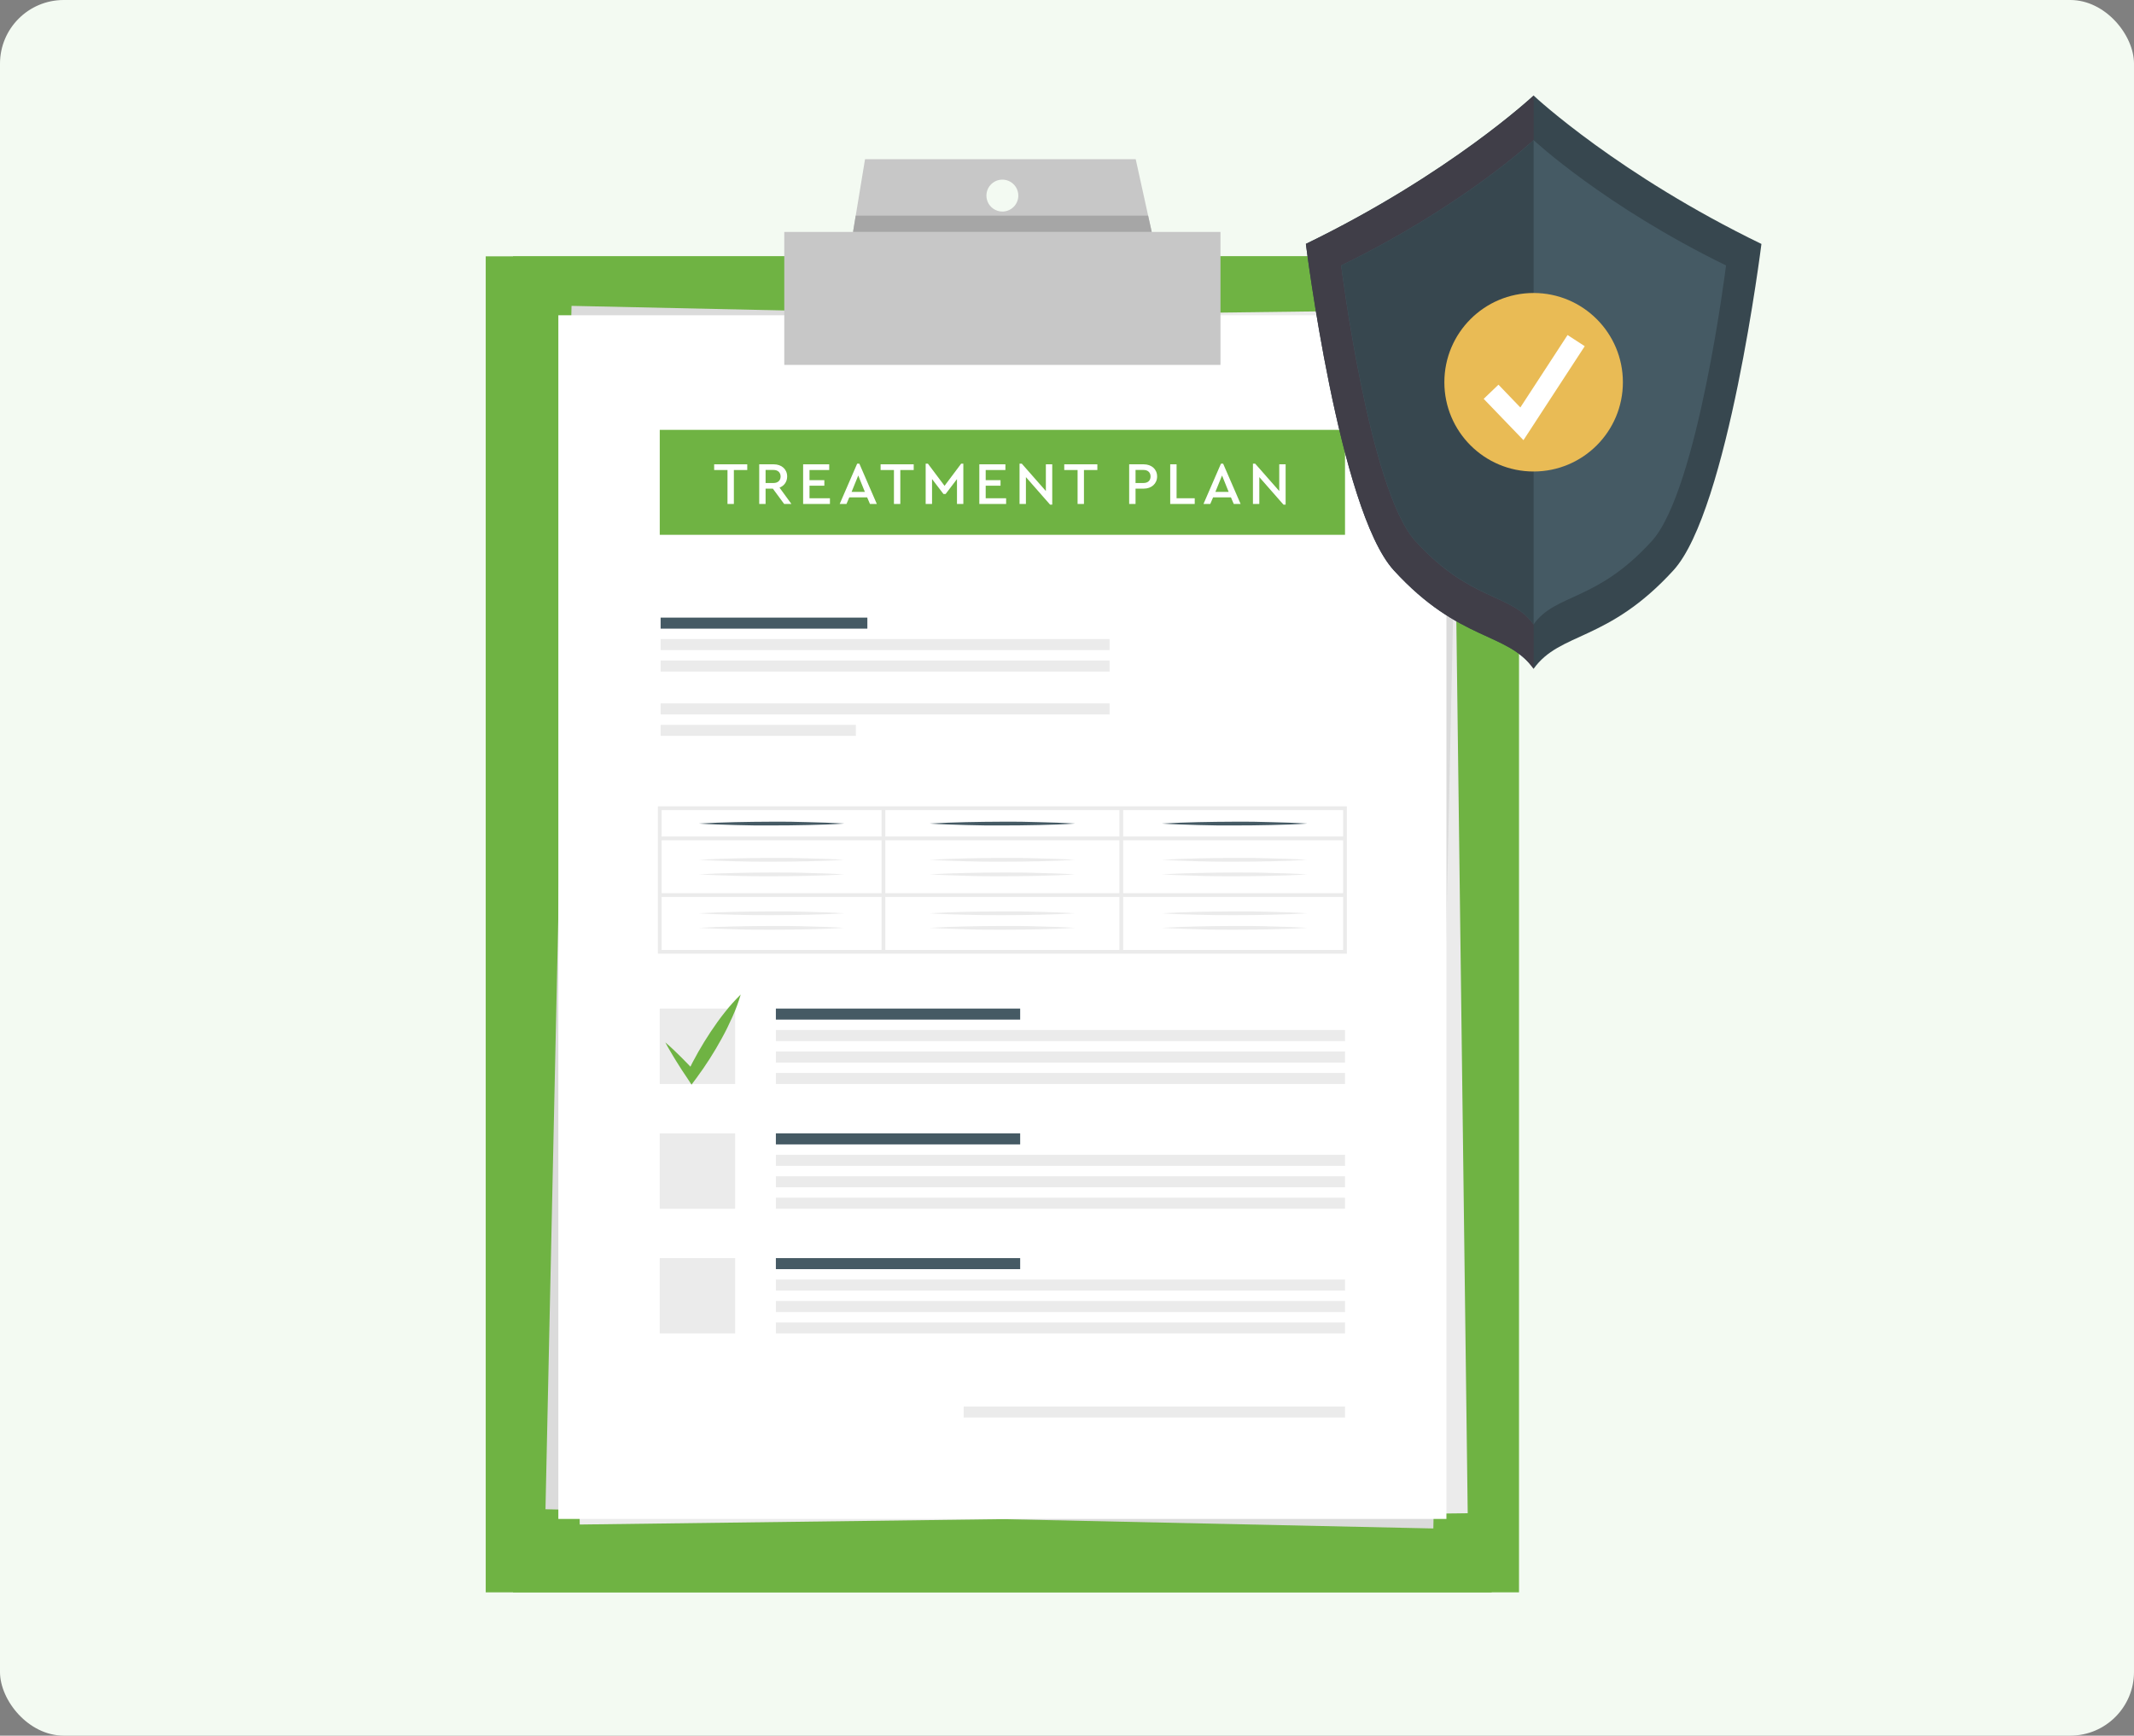 <svg width="268" height="218" viewBox="0 0 268 218" fill="none" xmlns="http://www.w3.org/2000/svg">
<rect x="0" y="0" width="268" height="218" fill="#808080" stroke="none"/>
<rect width="268" height="218" rx="8" fill="#F3FAF2"/>
<path d="M187.333 32.197H61V200H187.333V32.197Z" fill="#6FB343"/>
<g opacity="0.1">
<path opacity="0.1" d="M187.333 32.197H61V200H187.333V32.197Z" fill="#403E48"/>
</g>
<path d="M190.766 32.197H64.434V200H190.766V32.197Z" fill="#6FB343"/>
<path d="M182.398 38.891L70.879 40.312L72.805 191.483L184.324 190.062L182.398 38.891Z" fill="#EBEBEB"/>
<path d="M71.776 38.417L68.504 189.564L180.006 191.978L183.277 40.83L71.776 38.417Z" fill="#DBDBDB"/>
<path d="M181.649 39.597H70.121V190.78H181.649V39.597Z" fill="white"/>
<path d="M92.326 126.679H82.856V136.15H92.326V126.679Z" fill="#EBEBEB"/>
<path d="M128.119 126.679H97.439V128.066H128.119V126.679Z" fill="#455A64"/>
<path d="M168.916 129.377H97.439V130.764H168.916V129.377Z" fill="#EBEBEB"/>
<path d="M168.916 132.07H97.439V133.457H168.916V132.07Z" fill="#EBEBEB"/>
<path d="M168.916 134.763H97.439V136.15H168.916V134.763Z" fill="#EBEBEB"/>
<path d="M83.553 130.924C83.902 131.217 84.232 131.518 84.562 131.83C84.892 132.141 85.208 132.452 85.534 132.773C86.17 133.4 86.783 134.051 87.392 134.707L86.307 134.777C87.167 132.981 88.152 131.247 89.255 129.589C89.802 128.764 90.382 127.953 91.005 127.17C91.626 126.374 92.301 125.621 93.023 124.916C92.738 125.882 92.387 126.827 91.971 127.745C91.566 128.66 91.124 129.552 90.646 130.42C89.694 132.164 88.623 133.841 87.439 135.438L86.845 136.235L86.373 135.508C85.868 134.768 85.378 134.023 84.911 133.259C84.68 132.872 84.439 132.495 84.218 132.103C83.996 131.712 83.755 131.339 83.553 130.924Z" fill="#6FB343"/>
<path d="M92.326 142.352H82.856V151.822H92.326V142.352Z" fill="#EBEBEB"/>
<path d="M128.119 142.352H97.439V143.739H128.119V142.352Z" fill="#455A64"/>
<path d="M168.916 145.045H97.439V146.431H168.916V145.045Z" fill="#EBEBEB"/>
<path d="M168.916 147.738H97.439V149.125H168.916V147.738Z" fill="#EBEBEB"/>
<path d="M168.916 150.431H97.439V151.818H168.916V150.431Z" fill="#EBEBEB"/>
<path d="M92.326 158.02H82.856V167.49H92.326V158.02Z" fill="#EBEBEB"/>
<path d="M128.119 158.02H97.439V159.406H128.119V158.02Z" fill="#455A64"/>
<path d="M168.916 160.713H97.439V162.099H168.916V160.713Z" fill="#EBEBEB"/>
<path d="M168.916 163.406H97.439V164.793H168.916V163.406Z" fill="#EBEBEB"/>
<path d="M168.916 166.099H97.439V167.485H168.916V166.099Z" fill="#EBEBEB"/>
<path d="M168.916 176.659H121.021V178.045H168.916V176.659Z" fill="#EBEBEB"/>
<path d="M108.928 77.573H82.965V78.959H108.928V77.573Z" fill="#455A64"/>
<path d="M139.349 80.266H82.965V81.653H139.349V80.266Z" fill="#EBEBEB"/>
<path d="M139.349 82.963H82.965V84.35H139.349V82.963Z" fill="#EBEBEB"/>
<path d="M139.349 88.35H82.965V89.736H139.349V88.35Z" fill="#EBEBEB"/>
<path d="M107.485 91.043H82.965V92.429H107.485V91.043Z" fill="#EBEBEB"/>
<path d="M168.915 53.991H82.856V67.173H168.915V53.991Z" fill="#6FB343"/>
<path d="M169.146 119.784H82.619V101.277H169.146V119.784ZM83.091 119.312H168.674V101.749H83.091V119.312Z" fill="#EBEBEB"/>
<path d="M168.915 112.186H82.856V112.658H168.915V112.186Z" fill="#EBEBEB"/>
<path d="M168.915 105.069H82.856V105.54H168.915V105.069Z" fill="#EBEBEB"/>
<path d="M111.183 101.513H110.711V119.553H111.183V101.513Z" fill="#EBEBEB"/>
<path d="M141.056 101.513H140.584V119.553H141.056V101.513Z" fill="#EBEBEB"/>
<path d="M87.769 103.442C89.288 103.348 90.812 103.301 92.335 103.263C93.858 103.225 95.377 103.216 96.9 103.206C98.424 103.197 99.942 103.206 101.466 103.263L103.749 103.329C104.508 103.367 105.267 103.39 106.031 103.442C105.267 103.499 104.508 103.522 103.749 103.56L101.466 103.626C99.942 103.669 98.419 103.673 96.9 103.678C95.382 103.683 93.854 103.678 92.335 103.626C90.816 103.574 89.288 103.541 87.769 103.442Z" fill="#455A64"/>
<path d="M116.752 103.442C118.275 103.348 119.794 103.301 121.317 103.263C122.841 103.225 124.359 103.216 125.883 103.206C127.406 103.197 128.925 103.206 130.448 103.263L132.731 103.329C133.49 103.367 134.254 103.39 135.014 103.442C134.254 103.499 133.49 103.522 132.731 103.56L130.448 103.626C128.925 103.669 127.406 103.673 125.883 103.678C124.359 103.683 122.841 103.678 121.317 103.626C119.794 103.574 118.275 103.541 116.752 103.442Z" fill="#455A64"/>
<path d="M145.914 103.442C147.437 103.348 148.961 103.301 150.48 103.263C151.998 103.225 153.526 103.216 155.045 103.206C156.564 103.197 158.092 103.206 159.61 103.263L161.893 103.329C162.657 103.367 163.416 103.39 164.176 103.442C163.416 103.499 162.657 103.522 161.893 103.56L159.61 103.626C158.092 103.669 156.568 103.673 155.045 103.678C153.522 103.683 152.003 103.678 150.48 103.626C148.956 103.574 147.437 103.541 145.914 103.442Z" fill="#455A64"/>
<path d="M87.769 107.993C89.288 107.899 90.812 107.852 92.335 107.814C93.858 107.776 95.377 107.767 96.9 107.757C98.424 107.748 99.942 107.757 101.466 107.814L103.749 107.88C104.508 107.918 105.267 107.941 106.031 107.993C105.267 108.05 104.508 108.069 103.749 108.111L101.466 108.177C99.942 108.22 98.419 108.224 96.9 108.229C95.382 108.234 93.854 108.229 92.335 108.177C90.816 108.125 89.288 108.092 87.769 107.993Z" fill="#EBEBEB"/>
<path d="M116.752 107.993C118.275 107.899 119.794 107.852 121.317 107.814C122.841 107.776 124.359 107.767 125.883 107.757C127.406 107.748 128.925 107.757 130.448 107.814L132.731 107.88C133.49 107.918 134.254 107.941 135.014 107.993C134.254 108.05 133.49 108.069 132.731 108.111L130.448 108.177C128.925 108.22 127.406 108.224 125.883 108.229C124.359 108.234 122.841 108.229 121.317 108.177C119.794 108.125 118.275 108.092 116.752 107.993Z" fill="#EBEBEB"/>
<path d="M145.914 107.993C147.437 107.899 148.961 107.852 150.48 107.814C151.998 107.776 153.526 107.767 155.045 107.757C156.564 107.748 158.092 107.757 159.61 107.814L161.893 107.88C162.657 107.918 163.416 107.941 164.176 107.993C163.416 108.05 162.657 108.069 161.893 108.111L159.61 108.177C158.092 108.22 156.568 108.224 155.045 108.229C153.522 108.234 152.003 108.229 150.48 108.177C148.956 108.125 147.437 108.092 145.914 107.993Z" fill="#EBEBEB"/>
<path d="M87.769 109.823C89.288 109.729 90.812 109.682 92.335 109.644C93.858 109.606 95.377 109.592 96.9 109.588C98.424 109.583 99.942 109.588 101.466 109.644L103.749 109.71C104.508 109.748 105.267 109.771 106.031 109.823C105.267 109.88 104.508 109.899 103.749 109.941L101.466 110.007C99.942 110.05 98.419 110.054 96.9 110.059C95.382 110.064 93.854 110.059 92.335 110.003C90.816 109.946 89.288 109.922 87.769 109.823Z" fill="#EBEBEB"/>
<path d="M116.752 109.823C118.275 109.729 119.794 109.682 121.317 109.644C122.841 109.606 124.359 109.592 125.883 109.588C127.406 109.583 128.925 109.588 130.448 109.644L132.731 109.71C133.49 109.748 134.254 109.771 135.014 109.823C134.254 109.88 133.49 109.899 132.731 109.941L130.448 110.007C128.925 110.05 127.406 110.054 125.883 110.059C124.359 110.064 122.841 110.059 121.317 110.003C119.794 109.946 118.275 109.922 116.752 109.823Z" fill="#EBEBEB"/>
<path d="M145.914 109.823C147.437 109.729 148.961 109.682 150.48 109.644C151.998 109.606 153.526 109.592 155.045 109.588C156.564 109.583 158.092 109.588 159.61 109.644L161.893 109.71C162.657 109.748 163.416 109.771 164.176 109.823C163.416 109.88 162.657 109.899 161.893 109.941L159.61 110.007C158.092 110.05 156.568 110.054 155.045 110.059C153.522 110.064 152.003 110.059 150.48 110.003C148.956 109.946 147.437 109.922 145.914 109.823Z" fill="#EBEBEB"/>
<path d="M87.769 114.709C89.288 114.615 90.812 114.568 92.335 114.53C93.858 114.492 95.377 114.483 96.9 114.473C98.424 114.464 99.942 114.473 101.466 114.53L103.749 114.596C104.508 114.634 105.267 114.657 106.031 114.709C105.267 114.766 104.508 114.785 103.749 114.827L101.466 114.893C99.942 114.936 98.419 114.94 96.9 114.945C95.382 114.95 93.854 114.945 92.335 114.893C90.816 114.841 89.288 114.832 87.769 114.709Z" fill="#EBEBEB"/>
<path d="M116.752 114.709C118.275 114.615 119.794 114.568 121.317 114.53C122.841 114.492 124.359 114.483 125.883 114.473C127.406 114.464 128.925 114.473 130.448 114.53L132.731 114.596C133.49 114.634 134.254 114.657 135.014 114.709C134.254 114.766 133.49 114.785 132.731 114.827L130.448 114.893C128.925 114.936 127.406 114.94 125.883 114.945C124.359 114.95 122.841 114.945 121.317 114.893C119.794 114.841 118.275 114.832 116.752 114.709Z" fill="#EBEBEB"/>
<path d="M145.914 114.709C147.437 114.615 148.961 114.568 150.48 114.53C151.998 114.492 153.526 114.483 155.045 114.473C156.564 114.464 158.092 114.473 159.61 114.53L161.893 114.596C162.657 114.634 163.416 114.657 164.176 114.709C163.416 114.766 162.657 114.785 161.893 114.827L159.61 114.893C158.092 114.936 156.568 114.94 155.045 114.945C153.522 114.95 152.003 114.945 150.48 114.893C148.956 114.841 147.437 114.832 145.914 114.709Z" fill="#EBEBEB"/>
<path d="M87.769 116.539C89.288 116.445 90.812 116.397 92.335 116.36C93.858 116.322 95.377 116.308 96.9 116.303C98.424 116.298 99.942 116.303 101.466 116.36L103.749 116.426C104.508 116.464 105.267 116.487 106.031 116.539C105.267 116.596 104.508 116.614 103.749 116.657L101.466 116.723C99.942 116.765 98.419 116.77 96.9 116.775C95.382 116.78 93.854 116.775 92.335 116.718C90.816 116.662 89.288 116.638 87.769 116.539Z" fill="#EBEBEB"/>
<path d="M116.752 116.539C118.275 116.445 119.794 116.397 121.317 116.36C122.841 116.322 124.359 116.308 125.883 116.303C127.406 116.298 128.925 116.303 130.448 116.36L132.731 116.426C133.49 116.464 134.254 116.487 135.014 116.539C134.254 116.596 133.49 116.614 132.731 116.657L130.448 116.723C128.925 116.765 127.406 116.77 125.883 116.775C124.359 116.78 122.841 116.775 121.317 116.718C119.794 116.662 118.275 116.638 116.752 116.539Z" fill="#EBEBEB"/>
<path d="M145.914 116.539C147.437 116.445 148.961 116.397 150.48 116.36C151.998 116.322 153.526 116.308 155.045 116.303C156.564 116.298 158.092 116.303 159.61 116.36L161.893 116.426C162.657 116.464 163.416 116.487 164.176 116.539C163.416 116.596 162.657 116.614 161.893 116.657L159.61 116.723C158.092 116.765 156.568 116.77 155.045 116.775C153.522 116.78 152.003 116.775 150.48 116.718C148.956 116.662 147.437 116.638 145.914 116.539Z" fill="#EBEBEB"/>
<path d="M153.275 29.131H98.494V45.831H153.275V29.131Z" fill="#C7C7C7"/>
<path d="M142.631 20H108.635L107.131 29.131H144.64L142.631 20ZM125.883 26.57C125.487 26.57 125.099 26.452 124.77 26.232C124.44 26.012 124.183 25.699 124.031 25.332C123.88 24.966 123.84 24.563 123.917 24.174C123.995 23.786 124.185 23.428 124.466 23.148C124.746 22.868 125.103 22.677 125.492 22.599C125.881 22.522 126.284 22.562 126.65 22.714C127.016 22.865 127.33 23.122 127.55 23.452C127.77 23.782 127.888 24.169 127.888 24.565C127.888 25.097 127.676 25.607 127.3 25.983C126.925 26.359 126.415 26.57 125.883 26.57Z" fill="#C7C7C7"/>
<path d="M144.64 29.131H107.131L107.466 27.089H144.187L144.64 29.131Z" fill="#A6A6A6"/>
<path d="M91.363 63.299H92.163V59.035H93.845V58.318H89.688V59.035H91.363V63.299Z" fill="white"/>
<path d="M99.392 63.299L97.898 61.246C98.494 61.012 98.856 60.499 98.856 59.843C98.856 58.945 98.169 58.318 97.166 58.318H95.347V63.299H96.147V61.375H97.06L98.479 63.299H99.392ZM96.147 59.028H97.151C97.702 59.028 98.034 59.36 98.034 59.85C98.034 60.333 97.702 60.665 97.151 60.665H96.147V59.028Z" fill="white"/>
<path d="M100.862 63.299H104.228V62.582H101.662V61.005H103.526V60.31H101.662V59.035H104.137V58.318H100.862V63.299Z" fill="white"/>
<path d="M109.256 63.299H110.117L107.921 58.235H107.649L105.453 63.299H106.306L106.66 62.469H108.902L109.256 63.299ZM108.615 61.782H106.947L107.785 59.722L108.615 61.782Z" fill="white"/>
<path d="M112.267 63.299H113.066V59.035H114.749V58.318H110.591V59.035H112.267V63.299Z" fill="white"/>
<path d="M120.711 58.235L118.621 61.02L116.53 58.235H116.251V63.299H117.051V60.167L118.485 62.046H118.756L120.183 60.175V63.299H120.982V58.235H120.711Z" fill="white"/>
<path d="M122.99 63.299H126.355V62.582H123.789V61.005H125.653V60.31H123.789V59.035H126.265V58.318H122.99V63.299Z" fill="white"/>
<path d="M131.346 58.318V61.676L128.32 58.235H128.04V63.299H128.84V59.926L131.874 63.382H132.146V58.318H131.346Z" fill="white"/>
<path d="M135.33 63.299H136.129V59.035H137.812V58.318H133.654V59.035H135.33V63.299Z" fill="white"/>
<path d="M141.808 63.299H142.608V61.375H143.626C144.63 61.375 145.317 60.733 145.317 59.843C145.317 58.945 144.63 58.318 143.626 58.318H141.808V63.299ZM142.608 60.665V59.028H143.611C144.177 59.028 144.494 59.36 144.494 59.85C144.494 60.341 144.177 60.665 143.611 60.665H142.608Z" fill="white"/>
<path d="M146.962 63.299H150.041V62.582H147.762V58.318H146.962V63.299Z" fill="white"/>
<path d="M154.943 63.299H155.803L153.607 58.235H153.336L151.14 63.299H151.993L152.347 62.469H154.588L154.943 63.299ZM154.302 61.782H152.634L153.472 59.722L154.302 61.782Z" fill="white"/>
<path d="M160.656 58.318V61.676L157.63 58.235H157.351V63.299H158.151V59.926L161.185 63.382H161.456V58.318H160.656Z" fill="white"/>
<path d="M221.211 30.64C221.211 30.64 217.025 64.125 210.161 71.631C201.915 80.665 195.929 79.34 192.602 84C189.274 79.333 183.289 80.665 175.036 71.624C168.172 64.097 164 30.633 164 30.633C182.096 21.85 192.602 12 192.602 12C192.93 12.321 203.394 21.997 221.211 30.64Z" fill="#37474F"/>
<path d="M192.602 12.014V84C189.274 79.333 183.289 80.665 175.036 71.624C168.172 64.097 164 30.633 164 30.633C182.096 21.85 192.602 12 192.602 12V12.014Z" fill="#403E48"/>
<path d="M216.767 33.34C216.767 33.34 213.237 61.6 207.44 67.962C200.464 75.636 195.406 74.485 192.595 78.426C189.804 74.492 184.726 75.636 177.757 67.962C171.953 61.6 168.43 33.34 168.43 33.34C183.721 25.91 192.595 17.595 192.595 17.595C192.595 17.595 201.482 25.883 216.767 33.34Z" fill="#455A64"/>
<path d="M168.438 33.34C168.438 33.34 171.967 61.6 177.771 67.969C184.748 75.601 189.791 74.485 192.603 78.433V17.602C192.331 17.86 183.492 26.029 168.438 33.34Z" fill="#37474F"/>
<path d="M192.601 59.221C198.793 59.221 203.812 54.202 203.812 48.01C203.812 41.819 198.793 36.8 192.601 36.8C186.41 36.8 181.391 41.819 181.391 48.01C181.391 54.202 186.41 59.221 192.601 59.221Z" fill="#E9BB55"/>
<path d="M191.325 55.286L186.33 50.096L188.186 48.317L190.934 51.178L196.864 42.081L199.02 43.483L191.325 55.286Z" fill="white"/>
</svg>
